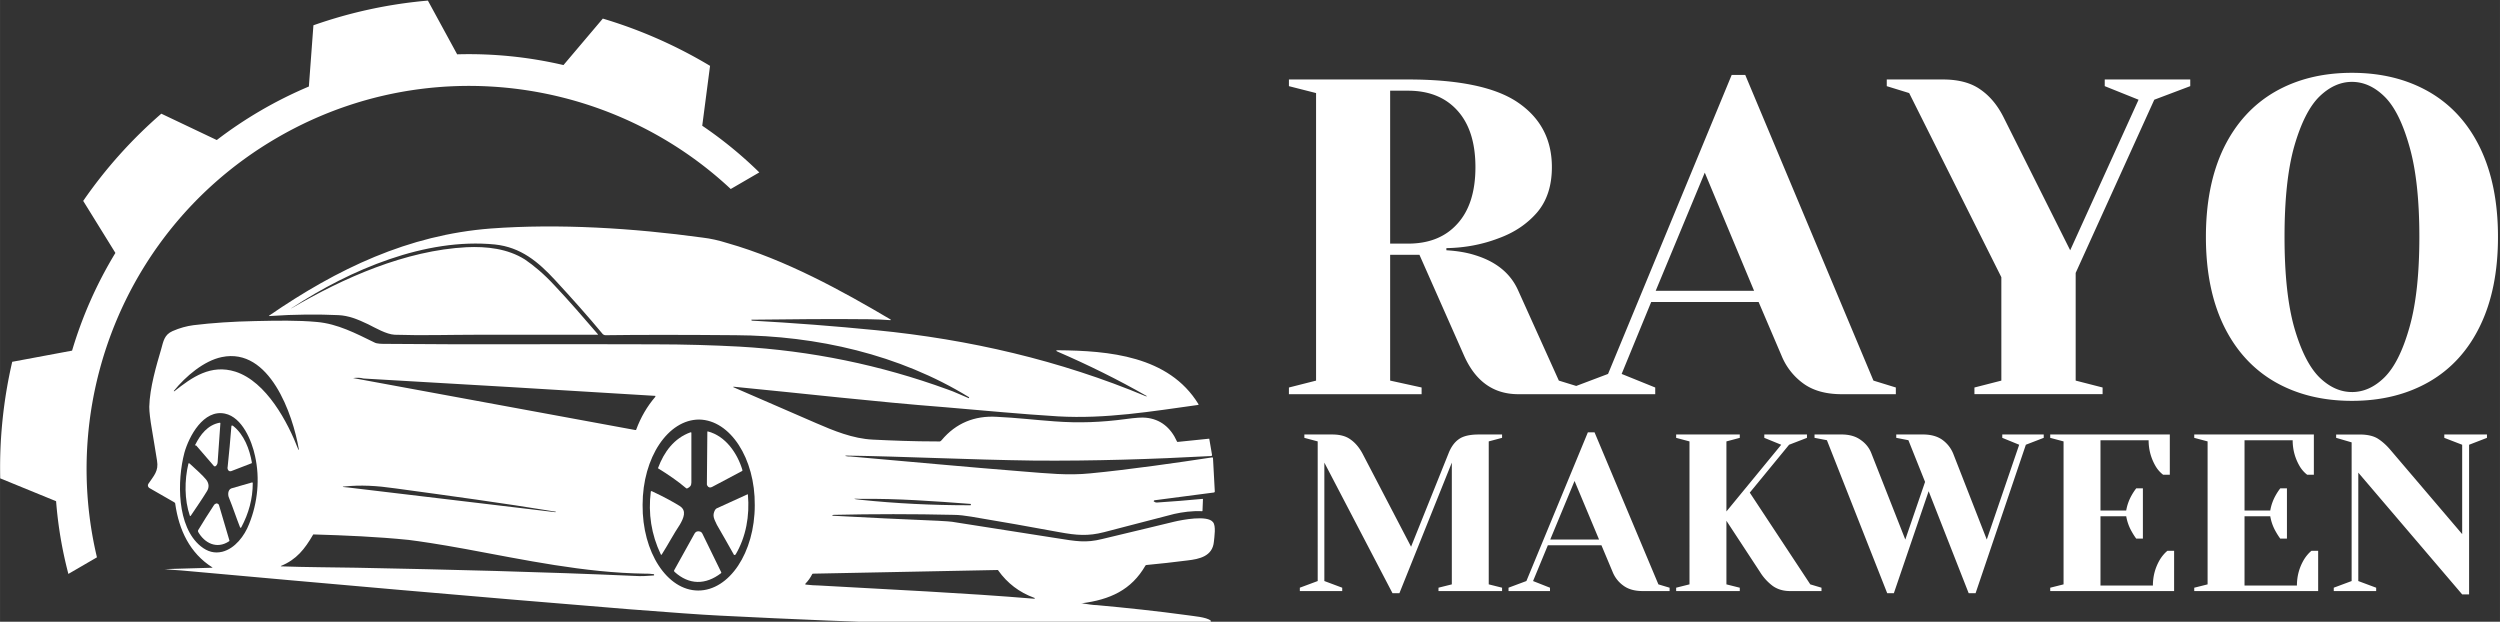 <svg xmlns="http://www.w3.org/2000/svg" xml:space="preserve" width="163.713" height="40.716" viewBox="0 0 43.316 10.773"><rect x="0" y="0" width="43.316" height="10.773" fill="#333333" stroke="none"/><defs><clipPath id="a" clipPathUnits="userSpaceOnUse"><path d="M10.511 83.6h235.416v89.398H10.511Z" clip-rule="evenodd"/></clipPath><clipPath id="b" clipPathUnits="userSpaceOnUse"><path d="M10.511 83.6h235.416v89.398H10.511Z" clip-rule="evenodd"/></clipPath><clipPath id="c" clipPathUnits="userSpaceOnUse"><path d="M10.511 83.6h235.416v89.398H10.511Z" clip-rule="evenodd"/></clipPath><clipPath id="d" clipPathUnits="userSpaceOnUse"><path d="M10.511 83.6h235.416v89.398H10.511Z" clip-rule="evenodd"/></clipPath><clipPath id="e" clipPathUnits="userSpaceOnUse"><path d="M10.511 83.6h235.416v89.398H10.511Z" clip-rule="evenodd"/></clipPath><clipPath id="f" clipPathUnits="userSpaceOnUse"><path d="M10.511 83.6h235.416v89.398H10.511Z" clip-rule="evenodd"/></clipPath><clipPath id="g" clipPathUnits="userSpaceOnUse"><path d="M10.511 83.6h235.416v89.398H10.511Z" clip-rule="evenodd"/></clipPath><clipPath id="h" clipPathUnits="userSpaceOnUse"><path d="M10.511 83.6h235.416v89.398H10.511Z" clip-rule="evenodd"/></clipPath><clipPath id="i" clipPathUnits="userSpaceOnUse"><path d="M10.511 83.6h235.416v89.398H10.511Z" clip-rule="evenodd"/></clipPath><clipPath id="j" clipPathUnits="userSpaceOnUse"><path d="M10.511 83.6h235.416v89.398H10.511Z" clip-rule="evenodd"/></clipPath><clipPath id="k" clipPathUnits="userSpaceOnUse"><path d="M10.511 83.6h235.416v89.398H10.511Z" clip-rule="evenodd"/></clipPath><clipPath id="p" clipPathUnits="userSpaceOnUse"><path d="M0-.213h461.8v461.799H0Z"/></clipPath><clipPath id="o" clipPathUnits="userSpaceOnUse"><path d="M.001 30.811 52.761.153l11.553 19.88-52.76 30.66Z"/></clipPath><clipPath id="n" clipPathUnits="userSpaceOnUse"><path d="M0 0h189v60H0Z"/></clipPath><clipPath id="m" clipPathUnits="userSpaceOnUse"><path d="M0 0h189v60H0Z"/></clipPath><clipPath id="l" clipPathUnits="userSpaceOnUse"><path d="M0 0h190v71H0Z"/></clipPath></defs><path d="M215.5 166.9c1.4.2 2.5.4 3.3.4 6.6.6 13.2 1.3 19.8 2.2 1.2.2 4.3.4 5.2 1.2.1.1.1.1 0 .2-.5.2-.8.4-1 .4-3.7.4-7.5.6-11.3.6-31.8.4-63.7-.7-95.4-2.3-4.2-.2-10.8-.7-19.9-1.4-34.5-2.8-67.2-5.7-98.1-8.5-1.6-.1-2.8-.2-3.7-.3l10.4-.3c.1 0 .1 0 0-.1-4.9-3.1-7.3-8.2-8.1-13.9 0-.2-.1-.3-.3-.4l-5.4-3.1c-.3-.2-.4-.6-.2-.9 1.2-1.8 2.3-2.8 1.9-5.1-.4-2.3-.7-4.5-1.1-6.7-.4-2.3-.6-4-.6-5.1.1-4.2 1.6-9.2 2.6-12.6.5-1.8.7-3.2 2.5-4 1.6-.7 3.1-1.1 4.6-1.3 4.1-.5 8.6-.8 13.5-.9 4.8-.1 9.3-.2 13.6.2 4.5.4 8.5 2.5 12.6 4.5.5.3 1.7.3 2.4.3 19.6.2 37 0 58.8.1 6.9 0 13.2.2 18.8.5 15.7.9 30.9 4 45.7 9.4 1.5.5 3.1 1.3 4.6 1.9.1 0 .1 0 .1-.1v-.1c-15.3-9.4-33.5-13.5-51.2-13.6-11.8-.1-21.3-.1-28.5 0-.3 0-.4-.1-.6-.2-3.4-4.1-6.9-8-10.5-11.9-3.7-4-7.5-7.2-13.2-7.8-15.2-1.5-31.7 5.5-44.5 13.9 0 0-.1 0-.1.1-.1.1 0 .1 0 0 11.4-6.7 25-12.7 38.4-13.4 4.4-.2 9 .3 12.8 2.7 1.9 1.3 4.1 3.1 6.5 5.7 3.3 3.5 6.4 7.1 9.5 10.7v.1H82.9c-6 0-12 .2-18.1 0-1.8-.1-4.2-1.5-5.8-2.3-2.3-1.1-4.3-1.9-6.5-2-4.4-.2-9.4-.2-15.2.2-.1 0-.1 0 0-.1 15-10.3 30.5-17.7 48.6-19.1 14.9-1.1 31.2-.1 46.5 2 1.7.2 3.5.6 5.4 1.2 12.7 3.6 25.2 10.5 35.7 16.7.2.1.2.2 0 .2-1.5-.1-3.1-.2-4.5-.2-8.6-.1-17.3 0-25.9.1 0 0-.1 0 0 .1v.1c9.1.5 18.2 1.2 27.3 2.1 20.4 2 40.3 6.6 59.2 14.5h.1c.1 0 .1-.1 0-.1-6.3-3.6-12.8-6.8-19.5-9.7-.4-.2-.4-.3.1-.3 11.1.1 24.3 1.2 30.8 11.8.1.1 0 .2-.1.2-10.1 1.4-20.2 3.1-30.7 2.5-8.2-.5-16.4-1.3-24.7-2-15.5-1.2-30.9-3-46.4-4.5h-.1v.1c6.1 2.6 12.1 5.3 18.2 7.9 3.7 1.6 8 3.4 12.4 3.6 4.1.2 8.8.4 14.2.4.4 0 .6.1.9-.3 3.1-3.7 7.2-5.4 12.1-5.1 4.3.2 8.5.7 12.7 1 5.3.4 10.3.2 15.5-.5 2.2-.3 3.7-.4 4.5-.3 3.1.3 5.4 2.1 6.8 5.2 0 .1.1.1.2.1l6.8-.7c.1 0 .1 0 .1.1l.6 3.5c0 .1-.1.2-.2.2-12.9.7-25.9 1.1-38.8 1-14.8-.2-28-.9-41.4-1.1v.1c.4.1.7.1 1.1.1 12.7 1.1 25.3 2.3 38 3.3 5.1.4 9.7.9 14.6.4 8.4-.8 19.5-2.4 26.7-3.5.1 0 .1 0 .2.1l.4 7.4c0 .1-.1.2-.2.2l-13 1.7c-.1 0-.2.1-.2.2 0 0 0 .1.1.1.1.1.3.2.6.2 3.3-.2 6.7-.5 10-.8.1 0 .1 0 .1.1l-.1 2.5c0 .1-.1.1-.1.1-2.2-.1-4.3.2-6.1.6-8 2.1-13.2 3.4-15.4 4-3.5.9-6 .7-9.8 0-6.4-1.2-12.8-2.3-19.3-3.4-1.3-.2-2.6-.4-4-.4-8.7-.2-17.5-.2-26.2 0-.1 0-.1 0-.2.1h-.1c-.1 0-.1 0 0 .1h.2c7.7.4 15.3.8 23 1.1 1.4.1 2.7.1 4.2.4 7.2 1.1 14.5 2.3 21.7 3.4 4.4.7 6.5 1.1 10.1.2 8.2-2 13.5-3.2 15.8-3.8 1.7-.4 7.3-1.5 8.5.1.7.8.3 3.2.2 4.3-.3 3.2-3.2 3.8-5.8 4.1-3 .4-6 .7-9 1-.1 0-.2.1-.2.1-3.1 5.4-7.8 7.5-14 8.3-.2-.1-.2 0 0 0zM29.9 116.1c6.8 2.2 11.5 11.1 13.8 17.1 0 0 .1.1.1 0v-.1c-1.3-7.6-6.4-22.4-16.9-20.2-3.9.8-7.9 4.2-10.5 7.4v.1h.1c3.9-3.1 8-6 13.4-4.3Zm25.8 1.4 61.9 11.4c.1 0 .2 0 .2-.1 1-2.7 2.4-5.1 4.2-7.2v-.2h-.1c-21.3-1.3-42.6-2.6-63.9-3.8-.7-.2-1.5-.2-2.3-.1 0-.1 0-.1 0 0 0-.1 0 0 0 0zm-33.4 36.9c1.5 1.2 3 1.6 4.7 1.2 2.8-.7 4.9-3.5 5.9-6.1 1.9-4.7 2.4-10 1.3-14.9-.7-3.3-2.8-8.5-6.6-9.3-4.7-1-7.9 5-8.9 8.6-1.6 6.1-1.7 16.2 3.6 20.5Zm109.1 9.7c6.8 0 12.4-8.3 12.4-18.7.1-10.3-5.4-18.7-12.2-18.8-6.8 0-12.4 8.3-12.4 18.7-.1 10.4 5.4 18.8 12.2 18.8zm-76.8-22.6 45.3 5.4h.2c.1 0 .1-.1 0-.1-11.6-1.9-23.4-3.5-35.1-5.1-4.2-.6-7.6-.8-11.4-.4-.2 0-.2.1 0 .1.3 0 .6.1 1 .1zm112.4 2.7c7.7.8 15.6 1.2 23.9 1.2h.2c.1 0 .1-.1.1-.1 0-.1 0-.2-.1-.2-7.9-.6-16.1-1.2-24-1.1-2-.1-2 0-.1.2zM56.5 159.1c20.4.4 40.7.9 61.1 1.8 1.3.1 2.6 0 4-.1.1 0 .2-.1.1-.2 0-.1-.1-.1-.2-.1-.6-.1-1.2-.1-1.8-.1-13.3-.2-26.3-3-39.3-5.4-6-1.1-10.1-1.7-12.5-2-6.9-.7-13.9-1-20.8-1.2-.1 0-.2 0-.2.1-1.8 3.1-3.6 5.4-7 6.8 0 0-.1.1 0 .1h.1c5.5.2 11.1.2 16.5.3ZM158 163c15.7.9 31.5 1.6 47.1 2.9.1 0 .1 0 .1-.1 0 0 0-.1-.1-.1-3.3-1.2-5.9-3.2-7.9-6 0-.1-.1-.1-.2-.1l-40.4.8c-.1 0-.1 0-.2.1-.4.8-.9 1.5-1.5 2.1v.2h.1c1 .1 2 .2 3 .2Z" clip-path="url(#a)" style="fill:#fff;fill-opacity:1;fill-rule:nonzero;stroke:none" transform="translate(1.717 -2.732) scale(.079)"/><path d="M21.1 132.1c1.1-2.2 2.7-4.3 5.3-4.8.1 0 .2 0 .2.1-.2 2.9-.4 5.7-.6 8.5 0 .4-.2.7-.4.9-.2.1-.4.1-.5-.1l-3.8-4.4c-.3 0-.3-.1-.2-.2Z" clip-path="url(#b)" style="fill:#fff;fill-opacity:1;fill-rule:nonzero;stroke:none" transform="translate(1.717 -2.732) scale(.079)"/><path d="M28.4 137.8c-.2-.2-.3-.5-.2-.9.3-3 .6-5.9.8-8.7 0-.3.1-.4.4-.2 2.4 1.9 3.6 5.1 4.1 8 0 .1 0 .2-.1.2l-4.4 1.7c-.3.1-.5 0-.6-.1Z" clip-path="url(#c)" style="fill:#fff;fill-opacity:1;fill-rule:nonzero;stroke:none" transform="translate(1.717 -2.732) scale(.079)"/><path d="M133.5 129.2c3.9 1 6.5 4.8 7.6 8.5 0 .1 0 .1-.1.2l-6.6 3.5c-.4.2-.8.1-1-.3-.1-.1-.1-.2-.1-.4l.1-11.4s0-.1.1-.1z" clip-path="url(#d)" style="fill:#fff;fill-opacity:1;fill-rule:nonzero;stroke:none" transform="translate(1.717 -2.732) scale(.079)"/><path d="M122.6 137.3s-.1-.1 0-.1c1.3-3.5 3.5-6.5 7.1-7.8.1 0 .2 0 .2.1v10.9c0 .7-.3 1-.9 1.3h-.2c-2-1.7-4.1-3.1-6.2-4.4z" clip-path="url(#e)" style="fill:#fff;fill-opacity:1;fill-rule:nonzero;stroke:none" transform="translate(1.717 -2.732) scale(.079)"/><path d="M19.8 136.2c1.2 1.1 3 2.7 3.7 3.6.6.8.7 1.7.1 2.6-1.1 1.8-2.3 3.5-3.5 5.3-.1.1-.1.1-.2 0-1.2-3.5-1.2-7.8-.3-11.5h.2z" clip-path="url(#f)" style="fill:#fff;fill-opacity:1;fill-rule:nonzero;stroke:none" transform="translate(1.717 -2.732) scale(.079)"/><path d="M28.5 143.8c-.3-.6-.3-1.8.5-2.1 1.5-.4 3-.9 4.5-1.3.1 0 .2 0 .2.1 0 3.5-.9 6.7-2.5 9.7-.1.2-.2.2-.3 0-.8-2-1.5-4.2-2.4-6.4Z" clip-path="url(#g)" style="fill:#fff;fill-opacity:1;fill-rule:nonzero;stroke:none" transform="translate(1.717 -2.732) scale(.079)"/><path d="M127.4 145.6c1.5 1 .8 2.6 0 4-1.4 2.1-2.6 4.4-4 6.6-.1.1-.1.1-.2 0-2.1-4.4-2.8-9-2.2-13.8 0-.1.1-.1.2-.1 3 1.4 5.1 2.6 6.2 3.3z" clip-path="url(#h)" style="fill:#fff;fill-opacity:1;fill-rule:nonzero;stroke:none" transform="translate(1.717 -2.732) scale(.079)"/><path d="m135.1 146.4.3-.3 6.8-3.1c.1 0 .1 0 .1.1.4 4.6-.4 9.2-2.7 13.1-.1.1-.2.1-.3.1 0 0-.1 0-.1-.1-1.2-2.1-2.4-4.3-3.7-6.5-.6-1.3-1.1-2-.4-3.3z" clip-path="url(#i)" style="fill:#fff;fill-opacity:1;fill-rule:nonzero;stroke:none" transform="translate(1.717 -2.732) scale(.079)"/><path d="M28.5 153.3c-2.7 1.8-5.4.4-6.8-2.1v-.3c1.1-1.8 2.2-3.6 3.4-5.4.1-.2.3-.4.4-.4.2-.2.5-.1.7.1 0 0 .1.1.1.2l2.3 7.8c0-.1 0 0-.1.1z" clip-path="url(#j)" style="fill:#fff;fill-opacity:1;fill-rule:nonzero;stroke:none" transform="translate(1.717 -2.732) scale(.079)"/><path d="M136.4 160.3c-3.4 2.6-7 2.6-10.2-.3-.1-.1-.1-.2-.1-.3l4.5-8.1c.3-.5.8-.6 1.3-.4.2.1.3.2.4.4l4.1 8.4c.1.2.1.2 0 .3z" clip-path="url(#k)" style="fill:#fff;fill-opacity:1;fill-rule:nonzero;stroke:none" transform="translate(1.717 -2.732) scale(.079)"/><g clip-path="url(#l)" transform="matrix(.265 0 0 .265 -2.909 -2.89)"><g clip-path="url(#m)"><g clip-path="url(#n)"><g clip-path="url(#o)"><path d="M464.065 227.941c0-9.82-.612-19.511-1.799-29.017l-28.486-8.39a203.885 203.885 0 0 0-16.66-50.75l18.248-23.7a232.753 232.753 0 0 0-34.16-46.929l-28.415 10.113a206.041 206.041 0 0 0-42.864-31.06l.84-30.296A230.233 230.233 0 0 0 275.6 0l-17.186 25.088a207.703 207.703 0 0 0-26.383-1.68c-8.937 0-17.744.574-26.383 1.68L188.458 0a230.224 230.224 0 0 0-55.161 17.912l.84 30.296a206.042 206.042 0 0 0-42.864 31.06L62.857 69.155a232.064 232.064 0 0 0-34.144 46.929l18.237 23.695a203.607 203.607 0 0 0-16.666 50.755l-28.486 8.39A234.374 234.374 0 0 0 0 227.941c0 1.03.017 2.055.032 3.081-.015 1.025-.032 2.049-.032 3.08 0 9.82.612 19.511 1.799 29.017l28.486 8.39a203.885 203.885 0 0 0 16.66 50.75l-18.248 23.7a232.753 232.753 0 0 0 34.16 46.93l28.415-10.114a206.04 206.04 0 0 0 42.864 31.06l-.84 30.296a230.213 230.213 0 0 0 55.167 17.912l17.186-25.088a207.706 207.706 0 0 0 26.383 1.68c8.937 0 17.744-.574 26.383-1.68l17.191 25.088a230.225 230.225 0 0 0 55.161-17.912l-.84-30.296a206.04 206.04 0 0 0 42.864-31.06l28.415 10.113a232.063 232.063 0 0 0 34.144-46.929l-18.237-23.695a203.564 203.564 0 0 0 16.665-50.755l28.486-8.39a234.177 234.177 0 0 0 1.8-29.017c0-1.03-.018-2.055-.033-3.081.017-1.025.034-2.05.034-3.08zM232.032 422.918c-103.769 0-188.067-83.392-189.545-186.815l.111-.016c-.059-1.678-.073-3.373-.093-5.065.02-1.692.033-3.387.093-5.065l-.111-.016c1.477-103.423 85.776-186.815 189.545-186.815 103.769 0 188.068 83.391 189.545 186.814l-.111.016c.059 1.678.073 3.373.093 5.065-.02 1.692-.033 3.387-.093 5.065l.111.016c-1.477 103.424-85.775 186.816-189.545 186.816Z" clip-path="url(#p)" style="fill:#fff;fill-opacity:1;fill-rule:nonzero;stroke:none" transform="rotate(-30.162 57.228 15.391) scale(.132)"/></g></g></g></g><path d="m1.299-.387 1.573-.4V-17.45l-1.573-.4v-.387H8.2c2.954 0 5.08.448 6.377 1.339 1.305.894 1.96 2.14 1.96 3.74 0 1.078-.286 1.954-.855 2.624-.573.662-1.308 1.16-2.209 1.49-.96.37-1.974.563-3.05.58v.124c.641.038 1.204.135 1.683.29 1.222.38 2.05 1.063 2.485 2.057L16.94-.788l1.298.4V0h-3.645c-1.429 0-2.47-.735-3.133-2.208L8.863-8.076H7.165v7.288l1.823.4V0h-7.69ZM8.2-8.725c1.215 0 2.167-.38 2.857-1.146.697-.762 1.05-1.856 1.05-3.285 0-1.426-.353-2.52-1.05-3.286-.69-.762-1.642-1.145-2.857-1.145H7.165v8.862zm9.508 8.338 2.084-.787 7.164-17.325h.787L35.171-.788l1.298.4V0h-3.134c-.904 0-1.64-.2-2.209-.607a3.71 3.71 0 0 1-1.27-1.601l-1.339-3.134h-6.225L20.58-1.174l1.946.787v.386H17.71zm4.845-5.605h5.701l-2.857-6.847zm18.47 5.605 1.56-.4V-6.78l-5.342-10.67-1.298-.4v-.387h3.258c.9 0 1.622.193 2.167.58.552.38 1.001.921 1.353 1.628l3.851 7.69 3.962-8.725-1.96-.787v-.386h4.956v.386l-2.085.787-4.555 10.036v6.24l1.56.4v.386h-7.427zm21.877.773c-1.705 0-3.196-.37-4.473-1.104-1.27-.736-2.257-1.816-2.954-3.245-.69-1.425-1.036-3.14-1.036-5.149 0-2.015.346-3.734 1.036-5.162.697-1.426 1.684-2.506 2.954-3.244 1.277-.735 2.768-1.105 4.473-1.105 1.701 0 3.192.37 4.472 1.105 1.277.738 2.264 1.818 2.954 3.244.69 1.428 1.036 3.147 1.036 5.162 0 2.009-.345 3.724-1.036 5.15-.69 1.428-1.677 2.508-2.954 3.244-1.28.735-2.771 1.104-4.472 1.104zm0-.51c.68 0 1.311-.284 1.89-.857.58-.58 1.057-1.536 1.436-2.871.387-1.343.58-3.096.58-5.26 0-2.17-.193-3.923-.58-5.259-.38-1.342-.855-2.298-1.435-2.871-.58-.57-1.212-.856-1.891-.856-.673 0-1.305.286-1.892.856-.58.573-1.063 1.529-1.45 2.871-.379 1.336-.565 3.089-.565 5.26 0 2.163.186 3.916.566 5.259.386 1.335.87 2.291 1.45 2.871.586.573 1.218.856 1.89.856zm0 0" aria-label="RAYO" style="fill:#fff;fill-opacity:1;fill-rule:nonzero;stroke:none" transform="matrix(.299 0 0 .299 21.944 6.83)"/><path d="M1.86-7.647v7.05l1.064.398V0H.4v-.2l1.064-.396V-8.91l-.794-.212v-.2h1.66c.46 0 .826.1 1.092.299.273.191.51.468.71.837L7.023-2.64l2.227-5.547c.15-.387.355-.67.61-.851.256-.188.653-.284 1.192-.284h1.39v.199l-.794.212v8.512l.794.199V0H8.656v-.2l.794-.198v-7.25L6.329.128h-.411ZM12.826-.2l1.064-.397 3.66-8.853h.398L21.75-.398l.667.199V0h-1.603c-.465 0-.845-.103-1.135-.313a1.847 1.847 0 0 1-.653-.822l-.667-1.59h-3.192l-.88 2.129 1.008.397V0h-2.469zm2.483-2.866h2.908l-1.46-3.49zm7.498 2.866.794-.199V-8.91l-.794-.212v-.2h3.788v.2l-.795.212v4.171l3.263-3.972-1.007-.411v-.2h2.54v.2l-1.065.411-2.34 2.851 3.603 5.462.667.199V0h-1.873c-.397 0-.738-.1-1.022-.298a3.048 3.048 0 0 1-.766-.837l-2-3.05v3.787l.795.199V0h-3.788zm8.976-8.782-.737-.141v-.2h1.603c.471 0 .854.11 1.149.327.301.21.514.479.638.809l2.015 5.121 1.177-3.433-.993-2.483-.723-.141v-.2H37.5c.472 0 .855.107 1.15.313.29.21.51.482.652.823l2 5.121 1.93-5.646-1.007-.411v-.2h2.468v.2l-1.064.411L40.636.127h-.412l-2.383-6.072L35.77.127h-.397zM45.08-.199l.794-.199V-8.91l-.794-.212v-.2H52.2v2.398h-.397a1.806 1.806 0 0 1-.44-.496c-.283-.482-.425-1-.425-1.56h-2.866v4.184h1.532c.057-.33.17-.641.34-.936.075-.131.16-.259.256-.383h.397v2.993h-.397a3.754 3.754 0 0 1-.255-.397 2.753 2.753 0 0 1-.34-.936h-1.533v4.128h3.121c0-.567.142-1.085.426-1.56.13-.206.276-.376.44-.511h.397V0H45.08zm8.575 0 .795-.199V-8.91l-.795-.212v-.2h7.122v2.398h-.397a1.806 1.806 0 0 1-.44-.496c-.284-.482-.425-1-.425-1.56h-2.866v4.184h1.532c.057-.33.17-.641.34-.936.075-.131.16-.259.256-.383h.397v2.993h-.397a3.754 3.754 0 0 1-.256-.397 2.753 2.753 0 0 1-.34-.936h-1.532v4.128h3.12c0-.567.143-1.085.427-1.56.13-.206.276-.376.44-.511h.397V0h-7.378zm9.768-6.852v6.455l1.064.397V0h-2.525v-.2l1.064-.396v-8.257l-.922-.27v-.198h1.39c.472 0 .84.085 1.106.255.263.17.515.398.752.681l4.256 4.994v-5.32l-1.064-.411v-.2h2.54v.2l-1.064.411v8.91h-.412zm0 0" aria-label="MAKWEEN" style="fill:#fff;fill-opacity:1;fill-rule:nonzero;stroke:none" transform="matrix(.291 0 0 .291 22.405 10.241)"/></svg>